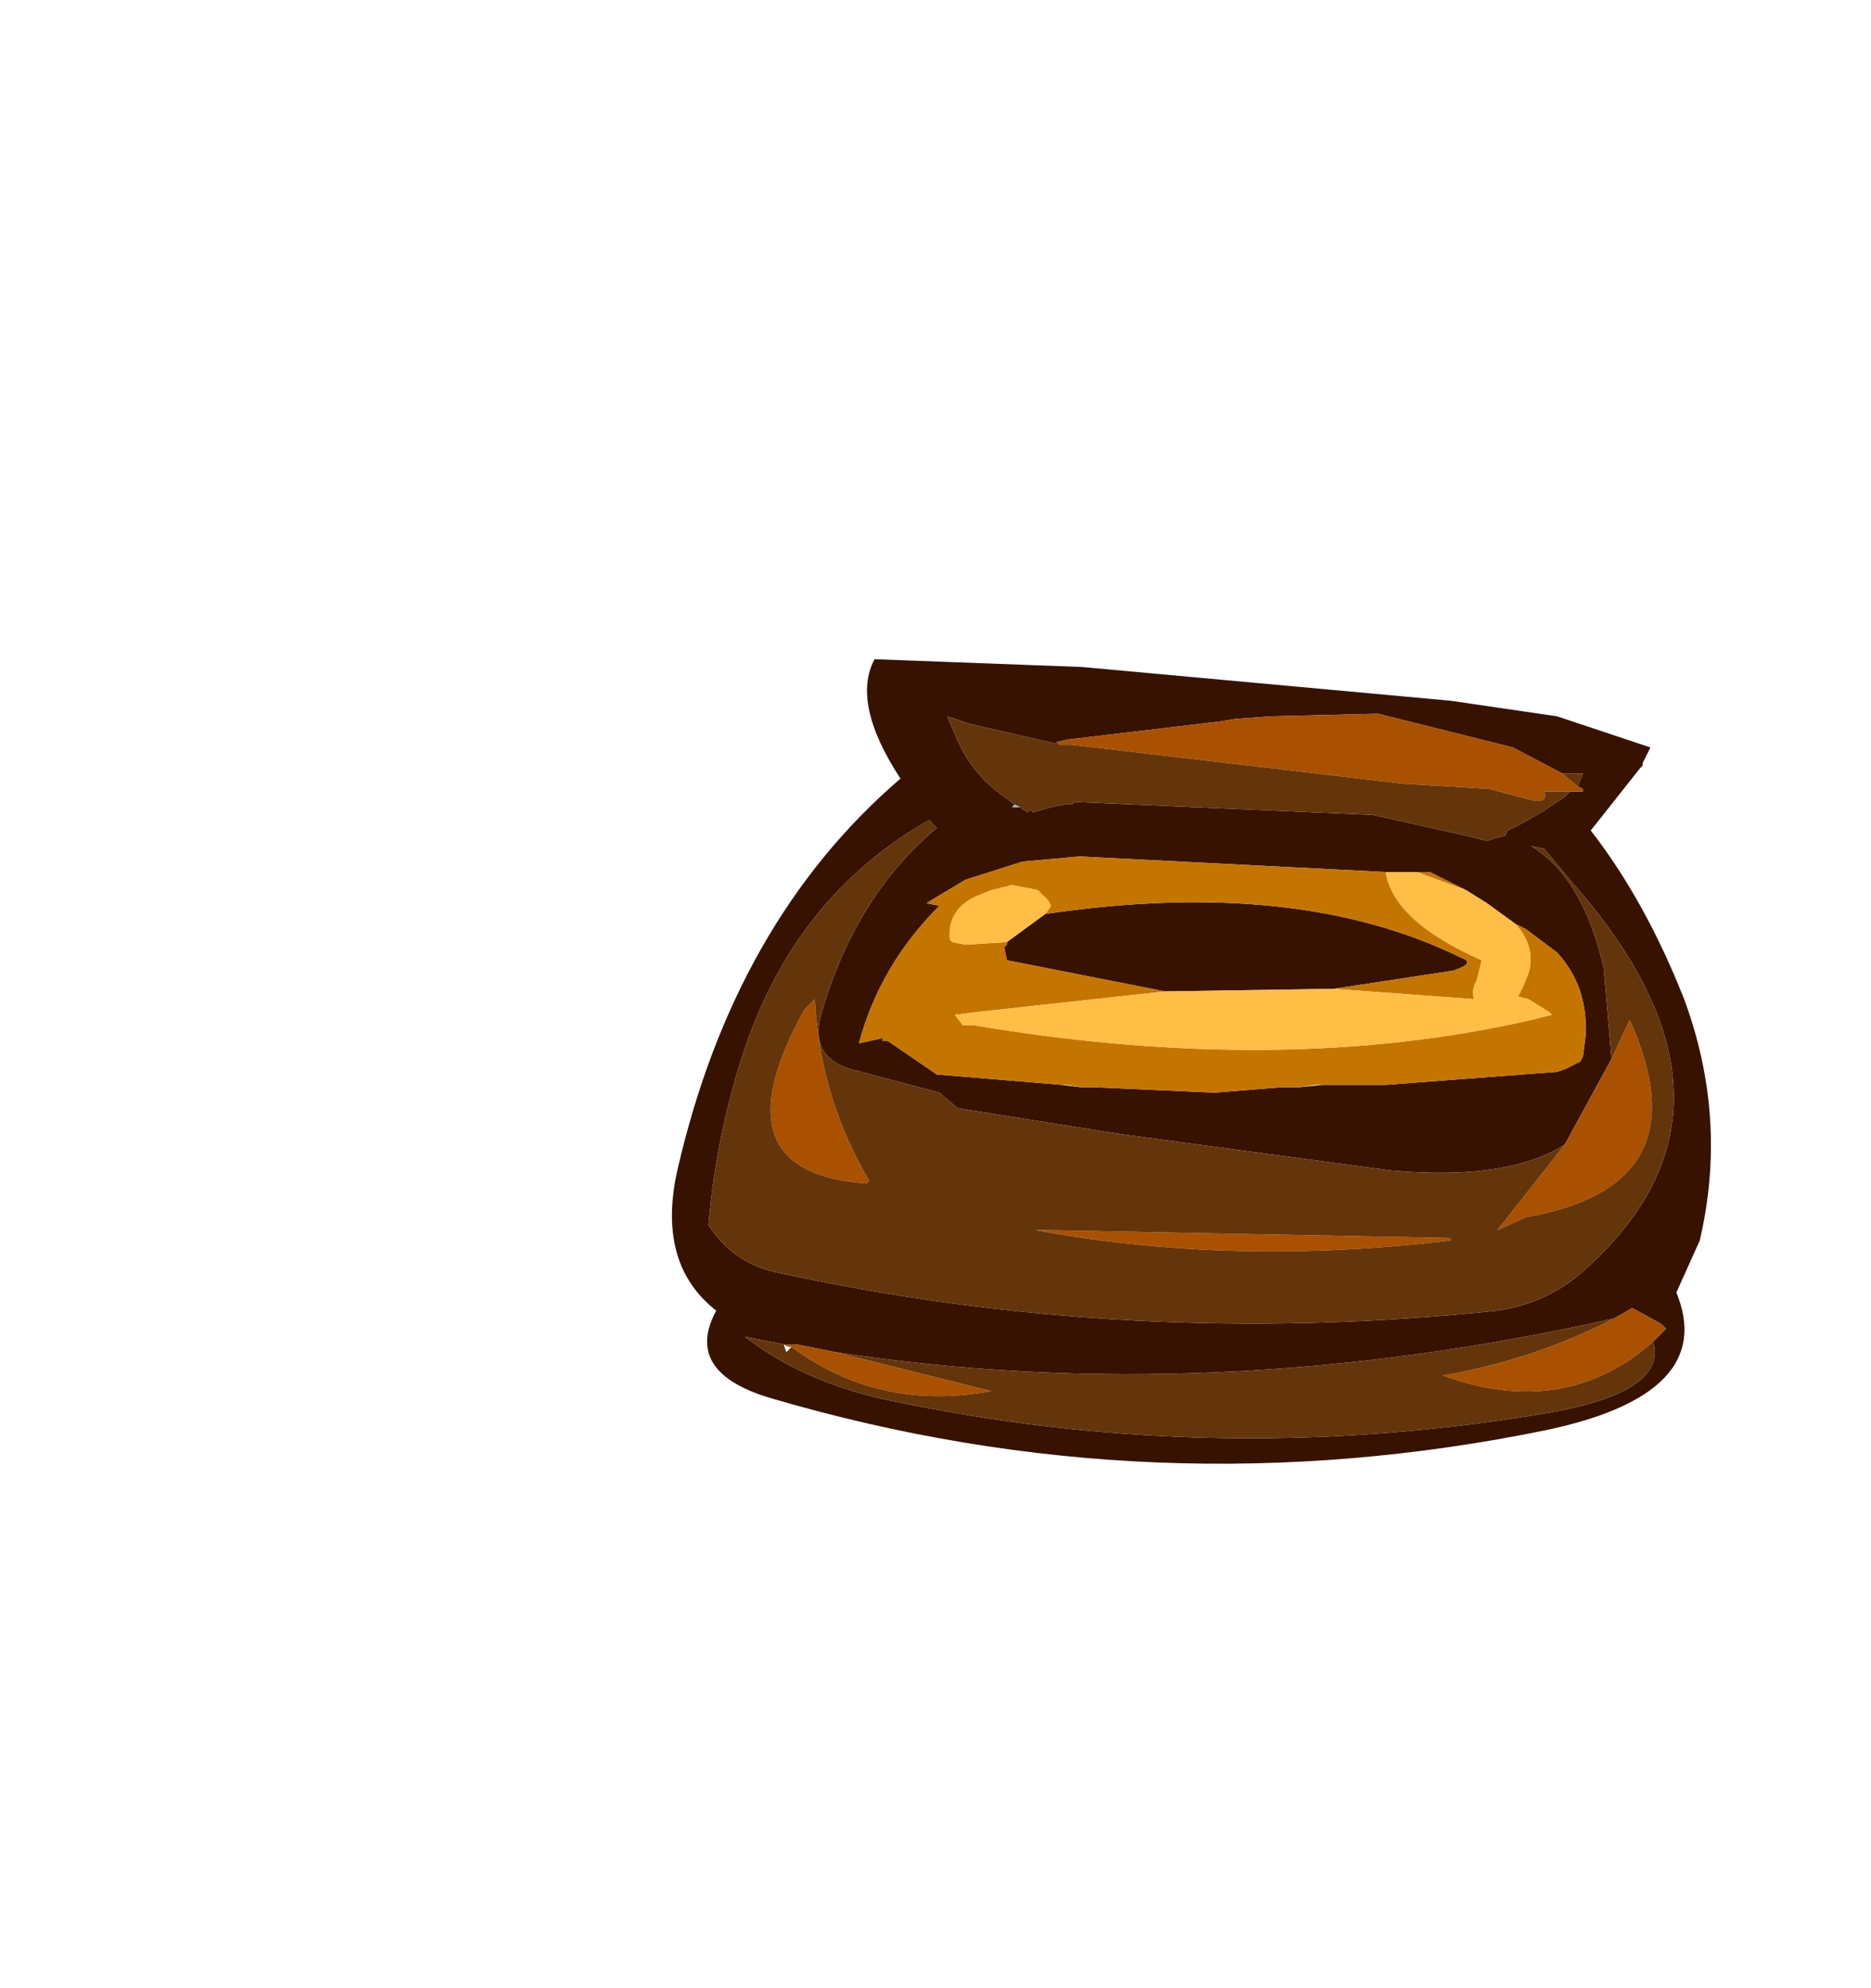 <?xml version="1.0" encoding="UTF-8" standalone="no"?>
<svg xmlns:xlink="http://www.w3.org/1999/xlink" height="38.3px" width="36.05px" xmlns="http://www.w3.org/2000/svg">
  <g transform="matrix(1.0, 0.0, 0.0, 1.0, 23.8, 14.85)">
    <use height="15.5" transform="matrix(1.0, 0.0, 0.0, 1.0, -10.85, -2.15)" width="20.0" xlink:href="#shape0"/>
  </g>
  <defs>
    <g id="shape0" transform="matrix(1.0, 0.0, 0.0, 1.0, 10.85, 2.15)">
      <path d="M6.3 0.05 L5.35 -0.45 2.75 -1.1 0.7 -1.05 0.0 -1.0 -0.3 -0.95 -3.25 -0.6 -3.45 -0.55 -3.35 -0.5 -5.1 -0.9 -5.55 -1.05 -5.4 -0.7 Q-5.1 0.05 -4.45 0.5 L-4.25 0.65 -4.3 0.7 -4.15 0.7 -4.0 0.8 -3.95 0.75 -3.9 0.8 -3.55 0.7 -3.3 0.65 -3.15 0.65 -3.1 0.6 2.65 0.85 4.45 1.25 4.85 1.35 5.0 1.3 5.2 1.25 5.25 1.15 5.55 1.0 5.9 0.8 6.35 0.5 6.45 0.4 6.7 0.4 6.7 0.35 6.6 0.3 6.7 0.05 6.3 0.05 M7.85 -0.1 L7.8 -0.05 6.85 1.15 Q7.9 2.5 8.65 4.4 9.5 6.7 8.95 9.05 L8.5 10.05 Q9.3 12.0 6.0 12.7 -1.55 14.25 -8.9 12.1 -10.65 11.6 -10.0 10.4 -11.15 9.5 -10.75 7.7 -9.65 2.9 -6.45 0.15 -7.4 -1.3 -6.95 -2.15 L-2.95 -2.0 4.15 -1.35 6.2 -1.05 8.0 -0.45 7.85 -0.15 7.85 -0.1 M6.35 7.2 Q5.25 7.9 3.0 7.7 L-2.2 7.0 -5.35 6.5 -5.7 6.2 -7.4 5.75 Q-8.25 5.5 -7.95 4.6 -7.3 2.4 -5.75 1.1 L-5.8 1.05 -5.9 0.95 Q-8.45 2.4 -9.45 5.35 -10.0 7.0 -10.15 8.75 -9.7 9.45 -8.9 9.65 -2.05 11.15 5.05 10.4 6.05 10.25 6.75 9.6 10.15 6.55 6.75 2.45 L6.45 2.1 5.95 1.5 5.7 1.45 Q6.7 2.05 7.1 3.8 L7.25 5.55 6.35 7.2 M1.7 6.05 L2.1 6.05 2.9 6.05 6.2 5.8 6.35 5.75 6.65 5.6 6.7 5.5 6.75 5.1 Q6.8 4.15 6.2 3.5 L5.6 3.05 5.4 2.95 4.85 2.55 4.45 2.3 3.75 1.95 3.5 1.95 2.9 1.95 -3.0 1.65 -4.1 1.75 -5.2 2.1 -5.95 2.55 -5.7 2.6 Q-6.85 3.75 -7.25 5.25 L-6.8 5.15 -6.8 5.2 -6.7 5.2 -5.75 5.85 -3.35 6.05 -2.95 6.1 -2.65 6.1 -0.4 6.2 0.85 6.1 1.2 6.1 1.7 6.05 M-1.35 4.25 L-4.4 3.65 -4.45 3.4 -4.4 3.35 -4.4 3.3 -3.65 2.75 -3.6 2.75 Q1.2 2.05 4.35 3.6 4.65 3.7 4.2 3.85 L1.9 4.2 -1.35 4.25 M8.05 11.0 L8.3 10.75 8.2 10.65 7.65 10.35 7.3 10.55 Q-0.5 12.3 -7.7 11.2 L-8.45 11.05 -8.65 11.05 -8.7 11.05 -9.45 10.9 Q-8.35 11.75 -6.8 12.1 -0.55 13.45 5.85 12.4 8.35 12.0 8.05 11.0" fill="#371200" fill-rule="evenodd" stroke="none"/>
      <path d="M-3.35 -0.5 L-3.45 -0.55 -3.25 -0.6 -0.3 -0.95 0.0 -1.0 0.7 -1.05 2.75 -1.1 5.35 -0.45 6.3 0.05 6.6 0.3 6.7 0.35 6.7 0.4 6.45 0.4 6.25 0.4 5.95 0.4 Q6.05 0.65 5.65 0.55 L4.9 0.35 4.1 0.3 3.25 0.25 -3.15 -0.5 -3.35 -0.5 M6.35 7.2 L7.25 5.55 7.6 4.8 Q9.05 8.0 5.6 8.6 L5.05 8.85 6.35 7.2 M4.15 9.05 Q-0.05 9.55 -3.85 8.85 L-3.6 8.85 4.15 9.0 4.15 9.05 M7.3 10.55 L7.65 10.35 8.2 10.65 8.3 10.75 8.05 11.0 Q6.35 12.5 4.0 11.65 5.75 11.35 7.3 10.55 M-8.65 11.05 L-8.45 11.05 -7.7 11.2 -4.7 11.95 Q-6.85 12.35 -8.55 11.1 L-8.6 11.1 -8.65 11.05 M-8.1 4.4 Q-8.0 6.3 -7.05 7.9 L-7.1 7.95 Q-10.05 7.75 -8.3 4.6 L-8.1 4.4" fill="#a95101" fill-rule="evenodd" stroke="none"/>
      <path d="M6.3 0.05 L6.7 0.05 6.6 0.3 6.3 0.05 M6.45 0.4 L6.35 0.5 5.9 0.8 5.55 1.0 5.25 1.15 5.2 1.25 5.0 1.3 4.85 1.35 4.45 1.25 2.65 0.85 -3.1 0.6 -3.15 0.65 -3.3 0.65 -3.55 0.7 -3.9 0.8 -3.95 0.75 -4.0 0.8 -4.15 0.7 -4.25 0.65 -4.45 0.5 Q-5.1 0.05 -5.4 -0.7 L-5.55 -1.05 -5.1 -0.9 -3.35 -0.5 -3.15 -0.5 3.25 0.25 4.1 0.3 4.9 0.35 5.65 0.55 Q6.05 0.65 5.95 0.4 L6.25 0.4 6.45 0.4 M7.25 5.55 L7.1 3.8 Q6.7 2.05 5.7 1.45 L5.95 1.5 6.45 2.1 6.75 2.45 Q10.15 6.55 6.75 9.6 6.05 10.25 5.05 10.4 -2.05 11.15 -8.9 9.65 -9.7 9.45 -10.15 8.75 -10.0 7.0 -9.45 5.35 -8.45 2.4 -5.9 0.95 L-5.8 1.05 -5.75 1.1 Q-7.3 2.4 -7.95 4.6 -8.25 5.5 -7.4 5.75 L-5.7 6.2 -5.35 6.5 -2.2 7.0 3.0 7.7 Q5.25 7.9 6.35 7.2 L5.05 8.85 5.6 8.6 Q9.05 8.0 7.6 4.8 L7.25 5.55 M4.15 9.05 L4.15 9.0 -3.6 8.85 -3.85 8.85 Q-0.05 9.55 4.15 9.05 M8.05 11.0 Q8.35 12.0 5.85 12.4 -0.55 13.45 -6.8 12.1 -8.35 11.75 -9.45 10.9 L-8.7 11.05 -8.65 11.05 -8.6 11.1 -8.7 11.05 -8.65 11.2 -8.55 11.1 Q-6.85 12.35 -4.7 11.95 L-7.7 11.2 Q-0.5 12.3 7.3 10.55 5.75 11.35 4.0 11.65 6.35 12.5 8.05 11.0 M-8.1 4.4 L-8.3 4.6 Q-10.05 7.75 -7.1 7.95 L-7.05 7.9 Q-8.0 6.3 -8.1 4.4" fill="#64350b" fill-rule="evenodd" stroke="none"/>
      <path d="M-4.15 0.7 L-4.3 0.7 -4.25 0.65 -4.15 0.7" fill="#96c4c7" fill-rule="evenodd" stroke="none"/>
      <path d="M5.4 2.95 L5.6 3.05 6.2 3.5 Q6.8 4.15 6.75 5.1 L6.7 5.5 6.65 5.6 6.35 5.75 6.2 5.8 2.9 6.05 2.1 6.05 1.7 6.05 1.55 6.05 1.2 6.1 0.85 6.1 -0.4 6.2 -2.65 6.1 -2.95 6.1 -3.25 6.05 -3.35 6.05 -5.75 5.85 -6.7 5.2 -6.8 5.2 -6.8 5.15 -7.25 5.25 Q-6.85 3.75 -5.7 2.6 L-5.95 2.55 -5.2 2.1 -4.1 1.75 -3.0 1.65 2.9 1.95 Q3.05 2.9 4.75 3.65 L4.65 4.05 Q4.55 4.2 4.6 4.4 L1.9 4.2 4.2 3.85 Q4.65 3.7 4.35 3.6 1.2 2.05 -3.6 2.75 L-3.65 2.75 -3.55 2.6 -3.6 2.5 -3.8 2.3 -4.3 2.2 -4.7 2.3 -4.95 2.4 Q-5.55 2.65 -5.5 3.25 L-5.45 3.3 -5.2 3.35 -4.4 3.3 -4.4 3.35 -4.45 3.4 -4.4 3.65 -1.35 4.25 -5.0 4.65 -5.4 4.7 -5.25 4.9 -5.05 4.9 Q0.9 5.9 5.7 4.8 L6.1 4.7 6.05 4.65 5.65 4.4 5.45 4.35 5.55 4.15 5.65 3.9 Q5.8 3.4 5.4 2.95 M3.5 1.95 L3.75 1.95 4.45 2.3 3.5 1.95" fill="#c47500" fill-rule="evenodd" stroke="none"/>
      <path d="M5.4 2.95 Q5.8 3.4 5.65 3.9 L5.55 4.15 5.45 4.35 5.65 4.4 6.05 4.65 6.1 4.7 5.7 4.8 Q0.9 5.9 -5.05 4.9 L-5.25 4.9 -5.4 4.7 -5.0 4.65 -1.35 4.25 1.9 4.2 4.6 4.4 Q4.55 4.2 4.65 4.05 L4.75 3.65 Q3.05 2.9 2.9 1.95 L3.5 1.95 4.45 2.3 4.85 2.55 5.4 2.95 M-4.4 3.3 L-5.2 3.35 -5.45 3.3 -5.5 3.25 Q-5.55 2.65 -4.95 2.4 L-4.7 2.3 -4.3 2.2 -3.8 2.3 -3.6 2.5 -3.55 2.6 -3.65 2.75 -4.4 3.3" fill="#ffbe46" fill-rule="evenodd" stroke="none"/>
    </g>
  </defs>
</svg>
